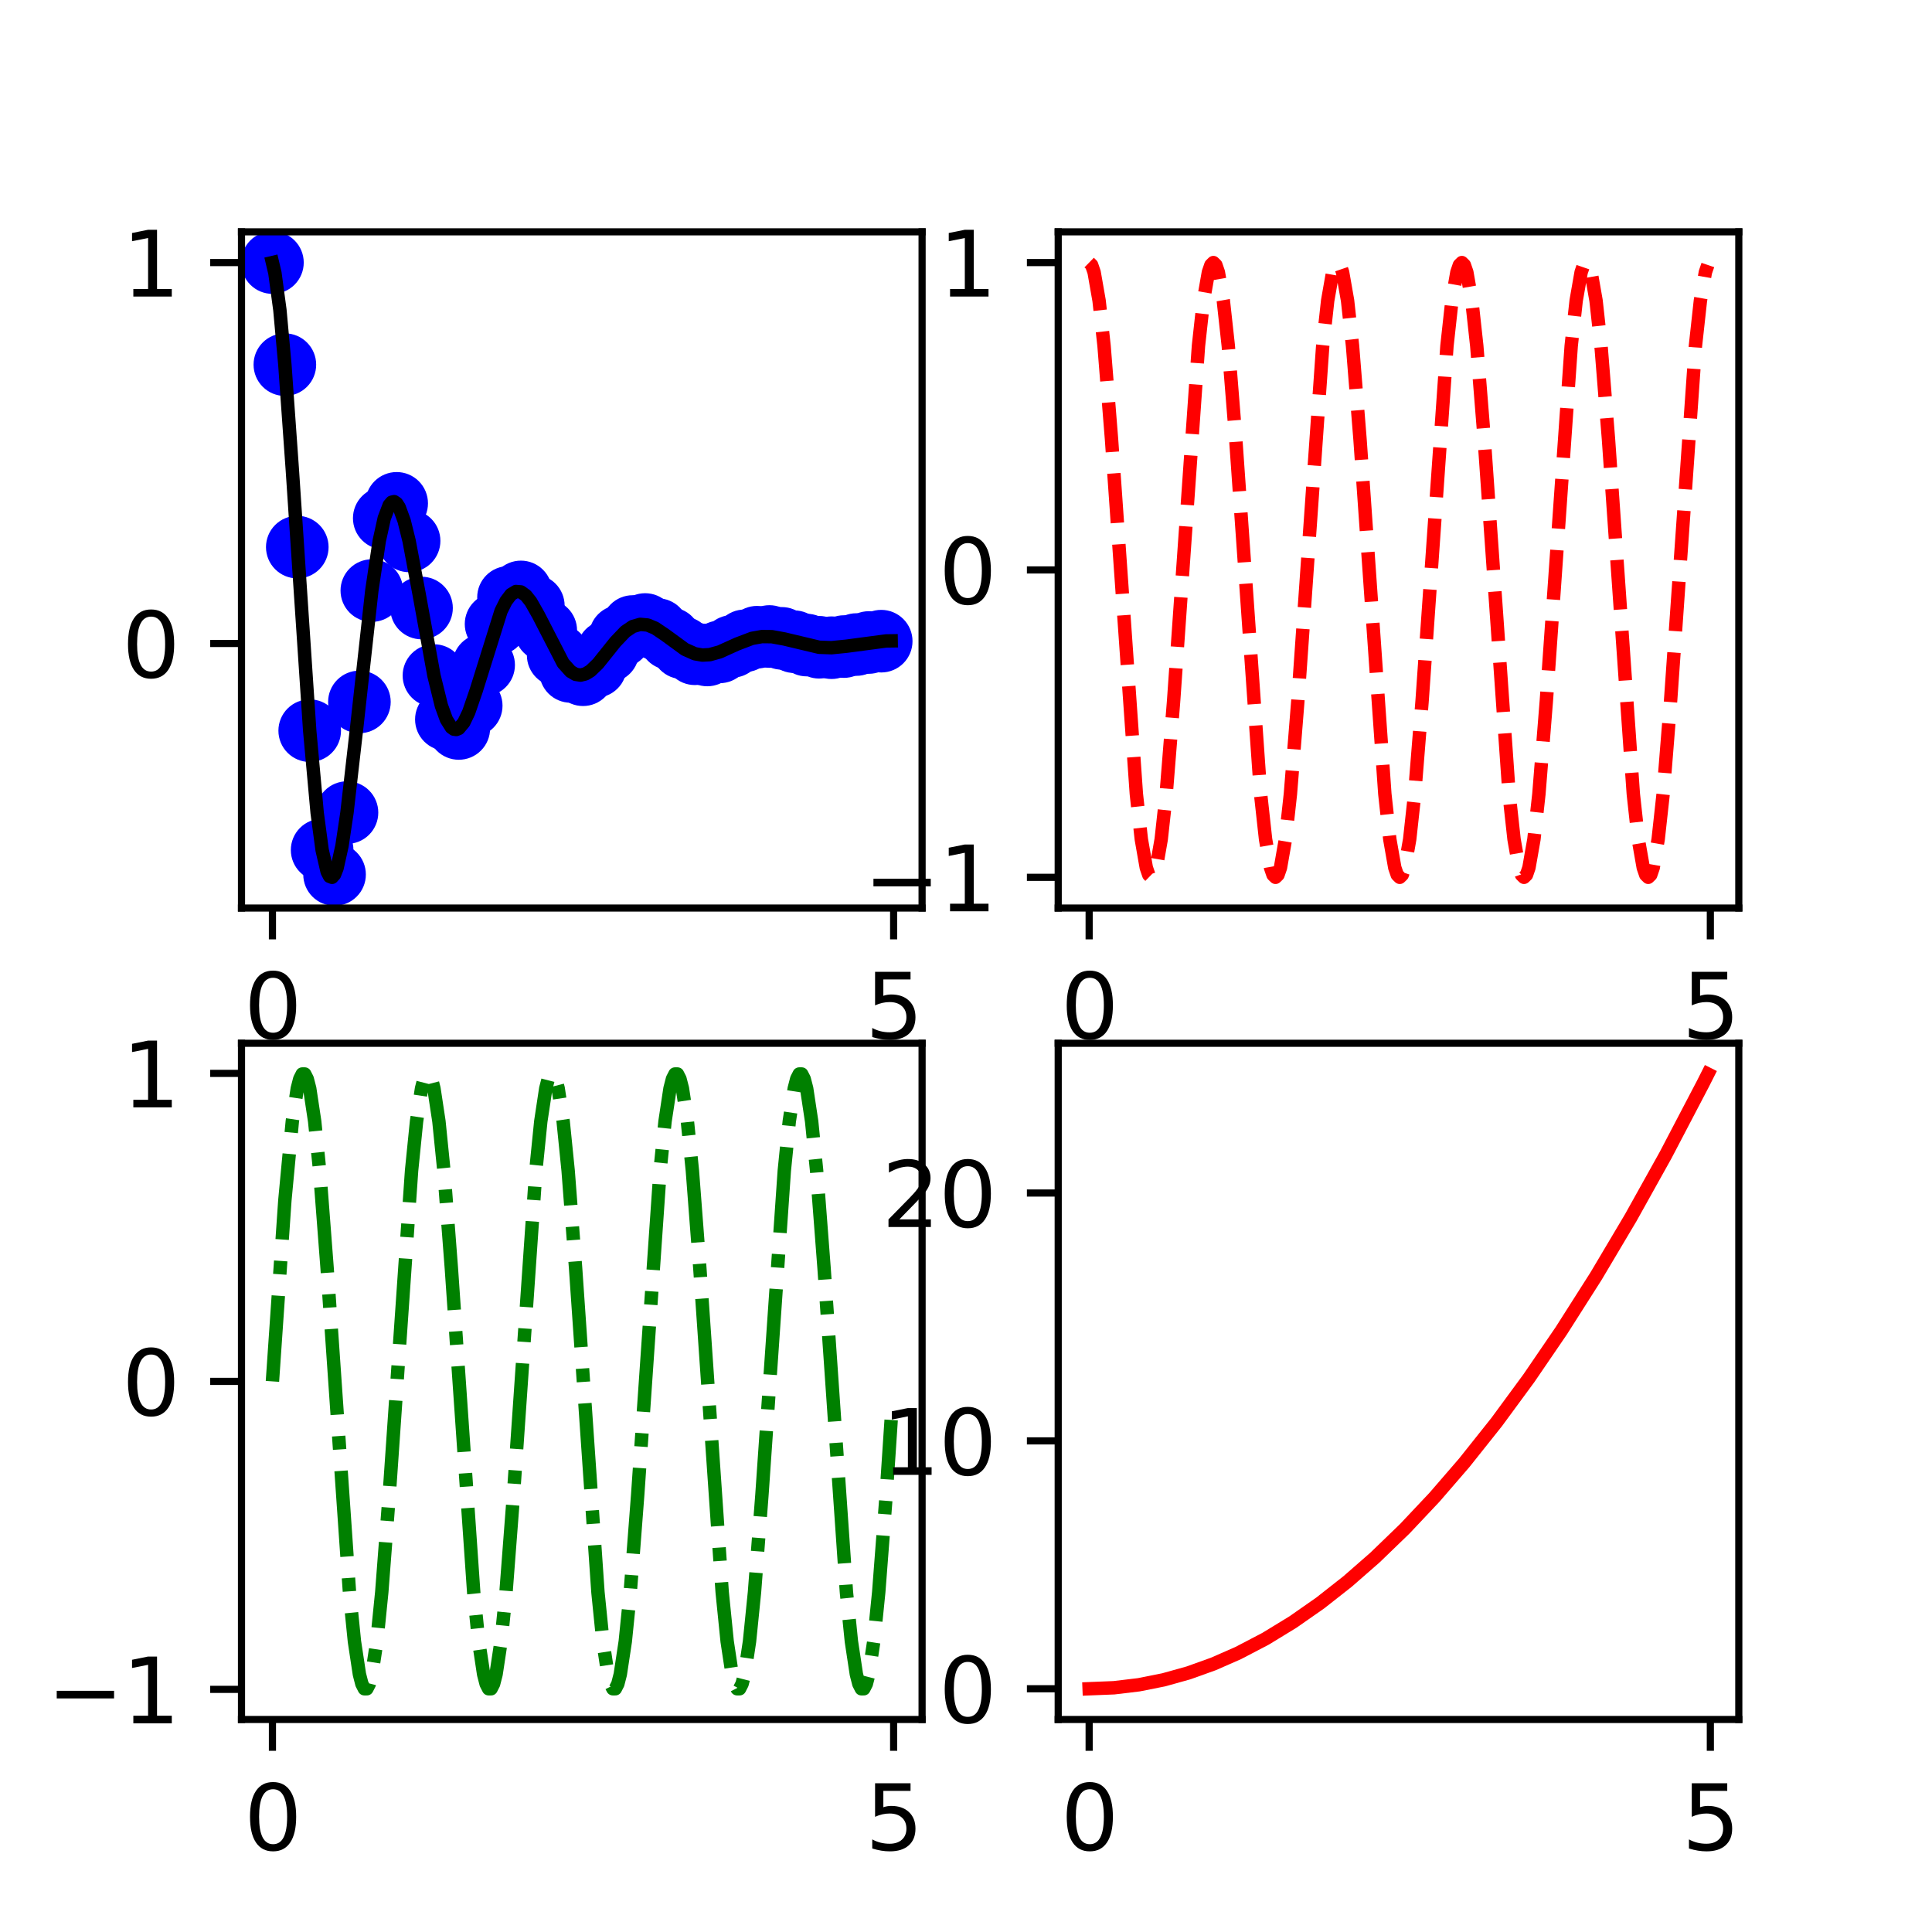 <?xml version="1.0" encoding="utf-8" standalone="no"?>
<!DOCTYPE svg PUBLIC "-//W3C//DTD SVG 1.1//EN"
  "http://www.w3.org/Graphics/SVG/1.1/DTD/svg11.dtd">
<svg xmlns:xlink="http://www.w3.org/1999/xlink" width="216pt" height="216pt" viewBox="0 0 216 216" xmlns="http://www.w3.org/2000/svg" version="1.1">
 <defs>
  <style type="text/css">*{stroke-linejoin: round; stroke-linecap: butt}</style>
 </defs>
 <g id="figure_1">
  <g id="patch_1">
   <path d="M 0 216 
L 216 216 
L 216 0 
L 0 0 
z
" style="fill: #ffffff"/>
  </g>
  <g id="axes_1">
   <g id="patch_2">
    <path d="M 27 101.52 
L 103.091 101.52 
L 103.091 25.92 
L 27 25.92 
z
" style="fill: #ffffff"/>
   </g>
   <g id="matplotlib.axis_1">
    <g id="xtick_1">
     <g id="line2d_1">
      <defs>
       <path id="m595cd30225" d="M 0 0 
L 0 3.5 
" style="stroke: #000000; stroke-width: 0.8"/>
      </defs>
      <g>
       <use xlink:href="#m595cd30225" x="30.459" y="101.52" style="stroke: #000000; stroke-width: 0.8"/>
      </g>
     </g>
     <g id="text_1">
      <!-- 0 -->
      <g transform="translate(27.277 116.118) scale(0.1 -0.1)">
       <defs>
        <path id="DejaVuSans-30" d="M 2034 4250 
Q 1547 4250 1301 3770 
Q 1056 3291 1056 2328 
Q 1056 1369 1301 889 
Q 1547 409 2034 409 
Q 2525 409 2770 889 
Q 3016 1369 3016 2328 
Q 3016 3291 2770 3770 
Q 2525 4250 2034 4250 
z
M 2034 4750 
Q 2819 4750 3233 4129 
Q 3647 3509 3647 2328 
Q 3647 1150 3233 529 
Q 2819 -91 2034 -91 
Q 1250 -91 836 529 
Q 422 1150 422 2328 
Q 422 3509 836 4129 
Q 1250 4750 2034 4750 
z
" transform="scale(0.016)"/>
       </defs>
       <use xlink:href="#DejaVuSans-30"/>
      </g>
     </g>
    </g>
    <g id="xtick_2">
     <g id="line2d_2">
      <g>
       <use xlink:href="#m595cd30225" x="99.91" y="101.52" style="stroke: #000000; stroke-width: 0.8"/>
      </g>
     </g>
     <g id="text_2">
      <!-- 5 -->
      <g transform="translate(96.729 116.118) scale(0.1 -0.1)">
       <defs>
        <path id="DejaVuSans-35" d="M 691 4666 
L 3169 4666 
L 3169 4134 
L 1269 4134 
L 1269 2991 
Q 1406 3038 1543 3061 
Q 1681 3084 1819 3084 
Q 2600 3084 3056 2656 
Q 3513 2228 3513 1497 
Q 3513 744 3044 326 
Q 2575 -91 1722 -91 
Q 1428 -91 1123 -41 
Q 819 9 494 109 
L 494 744 
Q 775 591 1075 516 
Q 1375 441 1709 441 
Q 2250 441 2565 725 
Q 2881 1009 2881 1497 
Q 2881 1984 2565 2268 
Q 2250 2553 1709 2553 
Q 1456 2553 1204 2497 
Q 953 2441 691 2322 
L 691 4666 
z
" transform="scale(0.016)"/>
       </defs>
       <use xlink:href="#DejaVuSans-35"/>
      </g>
     </g>
    </g>
   </g>
   <g id="matplotlib.axis_2">
    <g id="ytick_1">
     <g id="line2d_3">
      <defs>
       <path id="m73d255f285" d="M 0 0 
L -3.5 0 
" style="stroke: #000000; stroke-width: 0.8"/>
      </defs>
      <g>
       <use xlink:href="#m73d255f285" x="27" y="71.941" style="stroke: #000000; stroke-width: 0.8"/>
      </g>
     </g>
     <g id="text_3">
      <!-- 0 -->
      <g transform="translate(13.637 75.74) scale(0.1 -0.1)">
       <use xlink:href="#DejaVuSans-30"/>
      </g>
     </g>
    </g>
    <g id="ytick_2">
     <g id="line2d_4">
      <g>
       <use xlink:href="#m73d255f285" x="27" y="29.356" style="stroke: #000000; stroke-width: 0.8"/>
      </g>
     </g>
     <g id="text_4">
      <!-- 1 -->
      <g transform="translate(13.637 33.156) scale(0.1 -0.1)">
       <defs>
        <path id="DejaVuSans-31" d="M 794 531 
L 1825 531 
L 1825 4091 
L 703 3866 
L 703 4441 
L 1819 4666 
L 2450 4666 
L 2450 531 
L 3481 531 
L 3481 0 
L 794 0 
L 794 531 
z
" transform="scale(0.016)"/>
       </defs>
       <use xlink:href="#DejaVuSans-31"/>
      </g>
     </g>
    </g>
   </g>
   <g id="line2d_5">
    <defs>
     <path id="m88f4c00213" d="M 0 3 
C 0.796 3 1.559 2.684 2.121 2.121 
C 2.684 1.559 3 0.796 3 0 
C 3 -0.796 2.684 -1.559 2.121 -2.121 
C 1.559 -2.684 0.796 -3 0 -3 
C -0.796 -3 -1.559 -2.684 -2.121 -2.121 
C -2.684 -1.559 -3 -0.796 -3 0 
C -3 0.796 -2.684 1.559 -2.121 2.121 
C -1.559 2.684 -0.796 3 0 3 
z
" style="stroke: #0000ff"/>
    </defs>
    <g clip-path="url(#p479152db4f)">
     <use xlink:href="#m88f4c00213" x="30.459" y="29.356" style="fill: #0000ff; stroke: #0000ff"/>
     <use xlink:href="#m88f4c00213" x="31.848" y="40.768" style="fill: #0000ff; stroke: #0000ff"/>
     <use xlink:href="#m88f4c00213" x="33.237" y="61.167" style="fill: #0000ff; stroke: #0000ff"/>
     <use xlink:href="#m88f4c00213" x="34.626" y="81.69" style="fill: #0000ff; stroke: #0000ff"/>
     <use xlink:href="#m88f4c00213" x="36.015" y="95.034" style="fill: #0000ff; stroke: #0000ff"/>
     <use xlink:href="#m88f4c00213" x="37.404" y="97.77" style="fill: #0000ff; stroke: #0000ff"/>
     <use xlink:href="#m88f4c00213" x="38.793" y="90.848" style="fill: #0000ff; stroke: #0000ff"/>
     <use xlink:href="#m88f4c00213" x="40.182" y="78.476" style="fill: #0000ff; stroke: #0000ff"/>
     <use xlink:href="#m88f4c00213" x="41.571" y="66.028" style="fill: #0000ff; stroke: #0000ff"/>
     <use xlink:href="#m88f4c00213" x="42.96" y="57.934" style="fill: #0000ff; stroke: #0000ff"/>
     <use xlink:href="#m88f4c00213" x="44.349" y="56.275" style="fill: #0000ff; stroke: #0000ff"/>
     <use xlink:href="#m88f4c00213" x="45.738" y="60.473" style="fill: #0000ff; stroke: #0000ff"/>
     <use xlink:href="#m88f4c00213" x="47.127" y="67.977" style="fill: #0000ff; stroke: #0000ff"/>
     <use xlink:href="#m88f4c00213" x="48.516" y="75.527" style="fill: #0000ff; stroke: #0000ff"/>
     <use xlink:href="#m88f4c00213" x="49.905" y="80.436" style="fill: #0000ff; stroke: #0000ff"/>
     <use xlink:href="#m88f4c00213" x="51.294" y="81.443" style="fill: #0000ff; stroke: #0000ff"/>
     <use xlink:href="#m88f4c00213" x="52.683" y="78.896" style="fill: #0000ff; stroke: #0000ff"/>
     <use xlink:href="#m88f4c00213" x="54.072" y="74.345" style="fill: #0000ff; stroke: #0000ff"/>
     <use xlink:href="#m88f4c00213" x="55.461" y="69.766" style="fill: #0000ff; stroke: #0000ff"/>
     <use xlink:href="#m88f4c00213" x="56.85" y="66.788" style="fill: #0000ff; stroke: #0000ff"/>
     <use xlink:href="#m88f4c00213" x="58.239" y="66.178" style="fill: #0000ff; stroke: #0000ff"/>
     <use xlink:href="#m88f4c00213" x="59.628" y="67.722" style="fill: #0000ff; stroke: #0000ff"/>
     <use xlink:href="#m88f4c00213" x="61.017" y="70.483" style="fill: #0000ff; stroke: #0000ff"/>
     <use xlink:href="#m88f4c00213" x="62.406" y="73.26" style="fill: #0000ff; stroke: #0000ff"/>
     <use xlink:href="#m88f4c00213" x="63.795" y="75.066" style="fill: #0000ff; stroke: #0000ff"/>
     <use xlink:href="#m88f4c00213" x="65.184" y="75.436" style="fill: #0000ff; stroke: #0000ff"/>
     <use xlink:href="#m88f4c00213" x="66.573" y="74.5" style="fill: #0000ff; stroke: #0000ff"/>
     <use xlink:href="#m88f4c00213" x="67.962" y="72.825" style="fill: #0000ff; stroke: #0000ff"/>
     <use xlink:href="#m88f4c00213" x="69.351" y="71.141" style="fill: #0000ff; stroke: #0000ff"/>
     <use xlink:href="#m88f4c00213" x="70.74" y="70.045" style="fill: #0000ff; stroke: #0000ff"/>
     <use xlink:href="#m88f4c00213" x="72.129" y="69.821" style="fill: #0000ff; stroke: #0000ff"/>
     <use xlink:href="#m88f4c00213" x="73.519" y="70.389" style="fill: #0000ff; stroke: #0000ff"/>
     <use xlink:href="#m88f4c00213" x="74.908" y="71.404" style="fill: #0000ff; stroke: #0000ff"/>
     <use xlink:href="#m88f4c00213" x="76.297" y="72.426" style="fill: #0000ff; stroke: #0000ff"/>
     <use xlink:href="#m88f4c00213" x="77.686" y="73.091" style="fill: #0000ff; stroke: #0000ff"/>
     <use xlink:href="#m88f4c00213" x="79.075" y="73.227" style="fill: #0000ff; stroke: #0000ff"/>
     <use xlink:href="#m88f4c00213" x="80.464" y="72.882" style="fill: #0000ff; stroke: #0000ff"/>
     <use xlink:href="#m88f4c00213" x="81.853" y="72.266" style="fill: #0000ff; stroke: #0000ff"/>
     <use xlink:href="#m88f4c00213" x="83.242" y="71.646" style="fill: #0000ff; stroke: #0000ff"/>
     <use xlink:href="#m88f4c00213" x="84.631" y="71.243" style="fill: #0000ff; stroke: #0000ff"/>
     <use xlink:href="#m88f4c00213" x="86.02" y="71.161" style="fill: #0000ff; stroke: #0000ff"/>
     <use xlink:href="#m88f4c00213" x="87.409" y="71.37" style="fill: #0000ff; stroke: #0000ff"/>
     <use xlink:href="#m88f4c00213" x="88.798" y="71.744" style="fill: #0000ff; stroke: #0000ff"/>
     <use xlink:href="#m88f4c00213" x="90.187" y="72.119" style="fill: #0000ff; stroke: #0000ff"/>
     <use xlink:href="#m88f4c00213" x="91.576" y="72.364" style="fill: #0000ff; stroke: #0000ff"/>
     <use xlink:href="#m88f4c00213" x="92.965" y="72.414" style="fill: #0000ff; stroke: #0000ff"/>
     <use xlink:href="#m88f4c00213" x="94.354" y="72.287" style="fill: #0000ff; stroke: #0000ff"/>
     <use xlink:href="#m88f4c00213" x="95.743" y="72.061" style="fill: #0000ff; stroke: #0000ff"/>
     <use xlink:href="#m88f4c00213" x="97.132" y="71.833" style="fill: #0000ff; stroke: #0000ff"/>
     <use xlink:href="#m88f4c00213" x="98.521" y="71.684" style="fill: #0000ff; stroke: #0000ff"/>
    </g>
   </g>
   <g id="line2d_6">
    <path d="M 30.459 29.356 
L 30.736 30.529 
L 31.292 34.653 
L 31.848 40.768 
L 32.681 52.497 
L 34.626 81.69 
L 35.459 90.879 
L 36.015 95.034 
L 36.57 97.441 
L 36.848 97.979 
L 37.126 98.084 
L 37.404 97.77 
L 37.682 97.059 
L 38.237 94.557 
L 38.793 90.848 
L 39.904 81.127 
L 41.571 66.028 
L 42.404 60.454 
L 42.96 57.934 
L 43.516 56.474 
L 43.793 56.148 
L 44.071 56.084 
L 44.349 56.275 
L 44.627 56.706 
L 45.182 58.223 
L 45.738 60.473 
L 46.849 66.369 
L 48.516 75.527 
L 49.349 78.908 
L 49.905 80.436 
L 50.461 81.322 
L 50.738 81.52 
L 51.016 81.558 
L 51.294 81.443 
L 51.85 80.783 
L 52.405 79.627 
L 53.239 77.206 
L 56.017 68.317 
L 56.572 67.204 
L 57.128 66.47 
L 57.684 66.131 
L 58.239 66.178 
L 58.795 66.578 
L 59.35 67.279 
L 60.184 68.747 
L 62.962 74.139 
L 63.795 75.066 
L 64.351 75.392 
L 64.907 75.479 
L 65.462 75.34 
L 66.018 75.002 
L 66.851 74.201 
L 68.796 71.772 
L 69.907 70.608 
L 70.74 70.045 
L 71.574 69.803 
L 72.407 69.879 
L 73.241 70.226 
L 74.352 70.973 
L 76.574 72.596 
L 77.686 73.091 
L 78.519 73.237 
L 79.352 73.191 
L 80.464 72.882 
L 82.408 72.004 
L 84.075 71.369 
L 85.186 71.171 
L 86.298 71.182 
L 87.687 71.437 
L 91.576 72.364 
L 92.965 72.414 
L 94.632 72.247 
L 99.077 71.658 
L 99.632 71.65 
L 99.632 71.65 
" clip-path="url(#p479152db4f)" style="fill: none; stroke: #000000; stroke-width: 1.5; stroke-linecap: square"/>
   </g>
   <g id="patch_3">
    <path d="M 27 101.52 
L 27 25.92 
" style="fill: none; stroke: #000000; stroke-width: 0.8; stroke-linejoin: miter; stroke-linecap: square"/>
   </g>
   <g id="patch_4">
    <path d="M 103.091 101.52 
L 103.091 25.92 
" style="fill: none; stroke: #000000; stroke-width: 0.8; stroke-linejoin: miter; stroke-linecap: square"/>
   </g>
   <g id="patch_5">
    <path d="M 27 101.52 
L 103.091 101.52 
" style="fill: none; stroke: #000000; stroke-width: 0.8; stroke-linejoin: miter; stroke-linecap: square"/>
   </g>
   <g id="patch_6">
    <path d="M 27 25.92 
L 103.091 25.92 
" style="fill: none; stroke: #000000; stroke-width: 0.8; stroke-linejoin: miter; stroke-linecap: square"/>
   </g>
  </g>
  <g id="axes_2">
   <g id="patch_7">
    <path d="M 118.309 101.52 
L 194.4 101.52 
L 194.4 25.92 
L 118.309 25.92 
z
" style="fill: #ffffff"/>
   </g>
   <g id="matplotlib.axis_3">
    <g id="xtick_3">
     <g id="line2d_7">
      <g>
       <use xlink:href="#m595cd30225" x="121.768" y="101.52" style="stroke: #000000; stroke-width: 0.8"/>
      </g>
     </g>
     <g id="text_5">
      <!-- 0 -->
      <g transform="translate(118.587 116.118) scale(0.1 -0.1)">
       <use xlink:href="#DejaVuSans-30"/>
      </g>
     </g>
    </g>
    <g id="xtick_4">
     <g id="line2d_8">
      <g>
       <use xlink:href="#m595cd30225" x="191.219" y="101.52" style="stroke: #000000; stroke-width: 0.8"/>
      </g>
     </g>
     <g id="text_6">
      <!-- 5 -->
      <g transform="translate(188.038 116.118) scale(0.1 -0.1)">
       <use xlink:href="#DejaVuSans-35"/>
      </g>
     </g>
    </g>
   </g>
   <g id="matplotlib.axis_4">
    <g id="ytick_3">
     <g id="line2d_9">
      <g>
       <use xlink:href="#m73d255f285" x="118.309" y="98.084" style="stroke: #000000; stroke-width: 0.8"/>
      </g>
     </g>
     <g id="text_7">
      <!-- −1 -->
      <g transform="translate(96.567 101.883) scale(0.1 -0.1)">
       <defs>
        <path id="DejaVuSans-2212" d="M 678 2272 
L 4684 2272 
L 4684 1741 
L 678 1741 
L 678 2272 
z
" transform="scale(0.016)"/>
       </defs>
       <use xlink:href="#DejaVuSans-2212"/>
       <use xlink:href="#DejaVuSans-31" x="83.789"/>
      </g>
     </g>
    </g>
    <g id="ytick_4">
     <g id="line2d_10">
      <g>
       <use xlink:href="#m73d255f285" x="118.309" y="63.72" style="stroke: #000000; stroke-width: 0.8"/>
      </g>
     </g>
     <g id="text_8">
      <!-- 0 -->
      <g transform="translate(104.947 67.519) scale(0.1 -0.1)">
       <use xlink:href="#DejaVuSans-30"/>
      </g>
     </g>
    </g>
    <g id="ytick_5">
     <g id="line2d_11">
      <g>
       <use xlink:href="#m73d255f285" x="118.309" y="29.356" style="stroke: #000000; stroke-width: 0.8"/>
      </g>
     </g>
     <g id="text_9">
      <!-- 1 -->
      <g transform="translate(104.947 33.156) scale(0.1 -0.1)">
       <use xlink:href="#DejaVuSans-31"/>
      </g>
     </g>
    </g>
   </g>
   <g id="line2d_12">
    <path d="M 121.768 29.356 
L 122.046 29.627 
L 122.323 30.436 
L 122.879 33.607 
L 123.435 38.67 
L 124.268 49.089 
L 127.046 88.77 
L 127.602 93.833 
L 128.157 97.004 
L 128.435 97.813 
L 128.713 98.084 
L 128.991 97.813 
L 129.269 97.004 
L 129.824 93.833 
L 130.38 88.77 
L 131.213 78.351 
L 133.991 38.67 
L 134.547 33.607 
L 135.102 30.436 
L 135.38 29.627 
L 135.658 29.356 
L 135.936 29.627 
L 136.214 30.436 
L 136.769 33.607 
L 137.325 38.67 
L 138.158 49.089 
L 140.936 88.77 
L 141.492 93.833 
L 142.048 97.004 
L 142.325 97.813 
L 142.603 98.084 
L 142.881 97.813 
L 143.159 97.004 
L 143.714 93.833 
L 144.27 88.77 
L 145.103 78.351 
L 147.881 38.67 
L 148.437 33.607 
L 148.993 30.436 
L 149.271 29.627 
L 149.548 29.356 
L 149.826 29.627 
L 150.104 30.436 
L 150.66 33.607 
L 151.215 38.67 
L 152.049 49.089 
L 154.827 88.77 
L 155.382 93.833 
L 155.938 97.004 
L 156.216 97.813 
L 156.493 98.084 
L 156.771 97.813 
L 157.049 97.004 
L 157.605 93.833 
L 158.16 88.77 
L 158.994 78.351 
L 161.772 38.67 
L 162.327 33.607 
L 162.883 30.436 
L 163.161 29.627 
L 163.439 29.356 
L 163.716 29.627 
L 163.994 30.436 
L 164.55 33.607 
L 165.105 38.67 
L 165.939 49.089 
L 168.717 88.77 
L 169.272 93.833 
L 169.828 97.004 
L 170.106 97.813 
L 170.384 98.084 
L 170.662 97.813 
L 170.939 97.004 
L 171.495 93.833 
L 172.051 88.77 
L 172.884 78.351 
L 175.662 38.67 
L 176.218 33.607 
L 176.773 30.436 
L 177.051 29.627 
L 177.329 29.356 
L 177.607 29.627 
L 177.884 30.436 
L 178.44 33.607 
L 178.996 38.67 
L 179.829 49.089 
L 182.607 88.77 
L 183.163 93.833 
L 183.718 97.004 
L 183.996 97.813 
L 184.274 98.084 
L 184.552 97.813 
L 184.83 97.004 
L 185.385 93.833 
L 185.941 88.77 
L 186.774 78.351 
L 189.552 38.67 
L 190.108 33.607 
L 190.664 30.436 
L 190.941 29.627 
L 190.941 29.627 
" clip-path="url(#p6fa7b6c0e2)" style="fill: none; stroke-dasharray: 5.55,2.4; stroke-dashoffset: 0; stroke: #ff0000; stroke-width: 1.5"/>
   </g>
   <g id="patch_8">
    <path d="M 118.309 101.52 
L 118.309 25.92 
" style="fill: none; stroke: #000000; stroke-width: 0.8; stroke-linejoin: miter; stroke-linecap: square"/>
   </g>
   <g id="patch_9">
    <path d="M 194.4 101.52 
L 194.4 25.92 
" style="fill: none; stroke: #000000; stroke-width: 0.8; stroke-linejoin: miter; stroke-linecap: square"/>
   </g>
   <g id="patch_10">
    <path d="M 118.309 101.52 
L 194.4 101.52 
" style="fill: none; stroke: #000000; stroke-width: 0.8; stroke-linejoin: miter; stroke-linecap: square"/>
   </g>
   <g id="patch_11">
    <path d="M 118.309 25.92 
L 194.4 25.92 
" style="fill: none; stroke: #000000; stroke-width: 0.8; stroke-linejoin: miter; stroke-linecap: square"/>
   </g>
  </g>
  <g id="axes_3">
   <g id="patch_12">
    <path d="M 27 192.24 
L 103.091 192.24 
L 103.091 116.64 
L 27 116.64 
z
" style="fill: #ffffff"/>
   </g>
   <g id="matplotlib.axis_5">
    <g id="xtick_5">
     <g id="line2d_13">
      <g>
       <use xlink:href="#m595cd30225" x="30.459" y="192.24" style="stroke: #000000; stroke-width: 0.8"/>
      </g>
     </g>
     <g id="text_10">
      <!-- 0 -->
      <g transform="translate(27.277 206.838) scale(0.1 -0.1)">
       <use xlink:href="#DejaVuSans-30"/>
      </g>
     </g>
    </g>
    <g id="xtick_6">
     <g id="line2d_14">
      <g>
       <use xlink:href="#m595cd30225" x="99.91" y="192.24" style="stroke: #000000; stroke-width: 0.8"/>
      </g>
     </g>
     <g id="text_11">
      <!-- 5 -->
      <g transform="translate(96.729 206.838) scale(0.1 -0.1)">
       <use xlink:href="#DejaVuSans-35"/>
      </g>
     </g>
    </g>
   </g>
   <g id="matplotlib.axis_6">
    <g id="ytick_6">
     <g id="line2d_15">
      <g>
       <use xlink:href="#m73d255f285" x="27" y="188.872" style="stroke: #000000; stroke-width: 0.8"/>
      </g>
     </g>
     <g id="text_12">
      <!-- −1 -->
      <g transform="translate(5.258 192.671) scale(0.1 -0.1)">
       <use xlink:href="#DejaVuSans-2212"/>
       <use xlink:href="#DejaVuSans-31" x="83.789"/>
      </g>
     </g>
    </g>
    <g id="ytick_7">
     <g id="line2d_16">
      <g>
       <use xlink:href="#m73d255f285" x="27" y="154.44" style="stroke: #000000; stroke-width: 0.8"/>
      </g>
     </g>
     <g id="text_13">
      <!-- 0 -->
      <g transform="translate(13.637 158.239) scale(0.1 -0.1)">
       <use xlink:href="#DejaVuSans-30"/>
      </g>
     </g>
    </g>
    <g id="ytick_8">
     <g id="line2d_17">
      <g>
       <use xlink:href="#m73d255f285" x="27" y="120.008" style="stroke: #000000; stroke-width: 0.8"/>
      </g>
     </g>
     <g id="text_14">
      <!-- 1 -->
      <g transform="translate(13.637 123.808) scale(0.1 -0.1)">
       <use xlink:href="#DejaVuSans-31"/>
      </g>
     </g>
    </g>
   </g>
   <g id="line2d_18">
    <path d="M 30.459 154.44 
L 31.848 134.202 
L 32.681 125.368 
L 33.237 121.694 
L 33.515 120.618 
L 33.792 120.076 
L 34.07 120.076 
L 34.348 120.618 
L 34.626 121.694 
L 35.181 125.368 
L 35.737 130.87 
L 36.57 141.765 
L 39.071 178.01 
L 39.626 183.512 
L 40.182 187.186 
L 40.46 188.262 
L 40.737 188.804 
L 41.015 188.804 
L 41.293 188.262 
L 41.571 187.186 
L 42.127 183.512 
L 42.682 178.01 
L 43.516 167.115 
L 46.016 130.87 
L 46.571 125.368 
L 47.127 121.694 
L 47.405 120.618 
L 47.683 120.076 
L 47.96 120.076 
L 48.238 120.618 
L 48.516 121.694 
L 49.072 125.368 
L 49.627 130.87 
L 50.461 141.765 
L 52.961 178.01 
L 53.517 183.512 
L 54.072 187.186 
L 54.35 188.262 
L 54.628 188.804 
L 54.906 188.804 
L 55.183 188.262 
L 55.461 187.186 
L 56.017 183.512 
L 56.572 178.01 
L 57.406 167.115 
L 59.906 130.87 
L 60.462 125.368 
L 61.017 121.694 
L 61.295 120.618 
L 61.573 120.076 
L 61.851 120.076 
L 62.128 120.618 
L 62.406 121.694 
L 62.962 125.368 
L 63.518 130.87 
L 64.351 141.765 
L 66.851 178.01 
L 67.407 183.512 
L 67.962 187.186 
L 68.24 188.262 
L 68.518 188.804 
L 68.796 188.804 
L 69.074 188.262 
L 69.351 187.186 
L 69.907 183.512 
L 70.463 178.01 
L 71.296 167.115 
L 73.796 130.87 
L 74.352 125.368 
L 74.908 121.694 
L 75.185 120.618 
L 75.463 120.076 
L 75.741 120.076 
L 76.019 120.618 
L 76.297 121.694 
L 76.852 125.368 
L 77.408 130.87 
L 78.241 141.765 
L 80.741 178.01 
L 81.297 183.512 
L 81.853 187.186 
L 82.13 188.262 
L 82.408 188.804 
L 82.686 188.804 
L 82.964 188.262 
L 83.242 187.186 
L 83.797 183.512 
L 84.353 178.01 
L 85.186 167.115 
L 87.687 130.87 
L 88.242 125.368 
L 88.798 121.694 
L 89.076 120.618 
L 89.353 120.076 
L 89.631 120.076 
L 89.909 120.618 
L 90.187 121.694 
L 90.742 125.368 
L 91.298 130.87 
L 92.131 141.765 
L 94.632 178.01 
L 95.187 183.512 
L 95.743 187.186 
L 96.021 188.262 
L 96.299 188.804 
L 96.576 188.804 
L 96.854 188.262 
L 97.132 187.186 
L 97.688 183.512 
L 98.243 178.01 
L 99.077 167.115 
L 99.632 158.755 
L 99.632 158.755 
" clip-path="url(#p4a3cbf59a2)" style="fill: none; stroke-dasharray: 9.6,2.4,1.5,2.4; stroke-dashoffset: 0; stroke: #008000; stroke-width: 1.5"/>
   </g>
   <g id="patch_13">
    <path d="M 27 192.24 
L 27 116.64 
" style="fill: none; stroke: #000000; stroke-width: 0.8; stroke-linejoin: miter; stroke-linecap: square"/>
   </g>
   <g id="patch_14">
    <path d="M 103.091 192.24 
L 103.091 116.64 
" style="fill: none; stroke: #000000; stroke-width: 0.8; stroke-linejoin: miter; stroke-linecap: square"/>
   </g>
   <g id="patch_15">
    <path d="M 27 192.24 
L 103.091 192.24 
" style="fill: none; stroke: #000000; stroke-width: 0.8; stroke-linejoin: miter; stroke-linecap: square"/>
   </g>
   <g id="patch_16">
    <path d="M 27 116.64 
L 103.091 116.64 
" style="fill: none; stroke: #000000; stroke-width: 0.8; stroke-linejoin: miter; stroke-linecap: square"/>
   </g>
  </g>
  <g id="axes_4">
   <g id="patch_17">
    <path d="M 118.309 192.24 
L 194.4 192.24 
L 194.4 116.64 
L 118.309 116.64 
z
" style="fill: #ffffff"/>
   </g>
   <g id="matplotlib.axis_7">
    <g id="xtick_7">
     <g id="line2d_19">
      <g>
       <use xlink:href="#m595cd30225" x="121.768" y="192.24" style="stroke: #000000; stroke-width: 0.8"/>
      </g>
     </g>
     <g id="text_15">
      <!-- 0 -->
      <g transform="translate(118.587 206.838) scale(0.1 -0.1)">
       <use xlink:href="#DejaVuSans-30"/>
      </g>
     </g>
    </g>
    <g id="xtick_8">
     <g id="line2d_20">
      <g>
       <use xlink:href="#m595cd30225" x="191.219" y="192.24" style="stroke: #000000; stroke-width: 0.8"/>
      </g>
     </g>
     <g id="text_16">
      <!-- 5 -->
      <g transform="translate(188.038 206.838) scale(0.1 -0.1)">
       <use xlink:href="#DejaVuSans-35"/>
      </g>
     </g>
    </g>
   </g>
   <g id="matplotlib.axis_8">
    <g id="ytick_9">
     <g id="line2d_21">
      <g>
       <use xlink:href="#m73d255f285" x="118.309" y="188.804" style="stroke: #000000; stroke-width: 0.8"/>
      </g>
     </g>
     <g id="text_17">
      <!-- 0 -->
      <g transform="translate(104.947 192.603) scale(0.1 -0.1)">
       <use xlink:href="#DejaVuSans-30"/>
      </g>
     </g>
    </g>
    <g id="ytick_10">
     <g id="line2d_22">
      <g>
       <use xlink:href="#m73d255f285" x="118.309" y="161.091" style="stroke: #000000; stroke-width: 0.8"/>
      </g>
     </g>
     <g id="text_18">
      <!-- 10 -->
      <g transform="translate(98.584 164.891) scale(0.1 -0.1)">
       <use xlink:href="#DejaVuSans-31"/>
       <use xlink:href="#DejaVuSans-30" x="63.623"/>
      </g>
     </g>
    </g>
    <g id="ytick_11">
     <g id="line2d_23">
      <g>
       <use xlink:href="#m73d255f285" x="118.309" y="133.379" style="stroke: #000000; stroke-width: 0.8"/>
      </g>
     </g>
     <g id="text_19">
      <!-- 20 -->
      <g transform="translate(98.584 137.179) scale(0.1 -0.1)">
       <defs>
        <path id="DejaVuSans-32" d="M 1228 531 
L 3431 531 
L 3431 0 
L 469 0 
L 469 531 
Q 828 903 1448 1529 
Q 2069 2156 2228 2338 
Q 2531 2678 2651 2914 
Q 2772 3150 2772 3378 
Q 2772 3750 2511 3984 
Q 2250 4219 1831 4219 
Q 1534 4219 1204 4116 
Q 875 4013 500 3803 
L 500 4441 
Q 881 4594 1212 4672 
Q 1544 4750 1819 4750 
Q 2544 4750 2975 4387 
Q 3406 4025 3406 3419 
Q 3406 3131 3298 2873 
Q 3191 2616 2906 2266 
Q 2828 2175 2409 1742 
Q 1991 1309 1228 531 
z
" transform="scale(0.016)"/>
       </defs>
       <use xlink:href="#DejaVuSans-32"/>
       <use xlink:href="#DejaVuSans-30" x="63.623"/>
      </g>
     </g>
    </g>
   </g>
   <g id="line2d_24">
    <path d="M 121.768 188.804 
L 124.546 188.693 
L 127.324 188.36 
L 130.102 187.806 
L 132.88 187.03 
L 135.658 186.032 
L 138.436 184.813 
L 141.492 183.216 
L 144.548 181.35 
L 147.604 179.216 
L 150.66 176.814 
L 153.715 174.144 
L 157.049 170.925 
L 160.383 167.387 
L 163.716 163.529 
L 167.328 158.99 
L 170.939 154.076 
L 174.551 148.787 
L 178.44 142.673 
L 182.329 136.124 
L 186.219 129.14 
L 190.386 121.176 
L 190.941 120.076 
L 190.941 120.076 
" clip-path="url(#p807583d4dd)" style="fill: none; stroke: #ff0000; stroke-width: 1.5; stroke-linecap: square"/>
   </g>
   <g id="patch_18">
    <path d="M 118.309 192.24 
L 118.309 116.64 
" style="fill: none; stroke: #000000; stroke-width: 0.8; stroke-linejoin: miter; stroke-linecap: square"/>
   </g>
   <g id="patch_19">
    <path d="M 194.4 192.24 
L 194.4 116.64 
" style="fill: none; stroke: #000000; stroke-width: 0.8; stroke-linejoin: miter; stroke-linecap: square"/>
   </g>
   <g id="patch_20">
    <path d="M 118.309 192.24 
L 194.4 192.24 
" style="fill: none; stroke: #000000; stroke-width: 0.8; stroke-linejoin: miter; stroke-linecap: square"/>
   </g>
   <g id="patch_21">
    <path d="M 118.309 116.64 
L 194.4 116.64 
" style="fill: none; stroke: #000000; stroke-width: 0.8; stroke-linejoin: miter; stroke-linecap: square"/>
   </g>
  </g>
 </g>
 <defs>
  <clipPath id="p479152db4f">
   <rect x="27" y="25.92" width="76.091" height="75.6"/>
  </clipPath>
  <clipPath id="p6fa7b6c0e2">
   <rect x="118.309" y="25.92" width="76.091" height="75.6"/>
  </clipPath>
  <clipPath id="p4a3cbf59a2">
   <rect x="27" y="116.64" width="76.091" height="75.6"/>
  </clipPath>
  <clipPath id="p807583d4dd">
   <rect x="118.309" y="116.64" width="76.091" height="75.6"/>
  </clipPath>
 </defs>
</svg>

